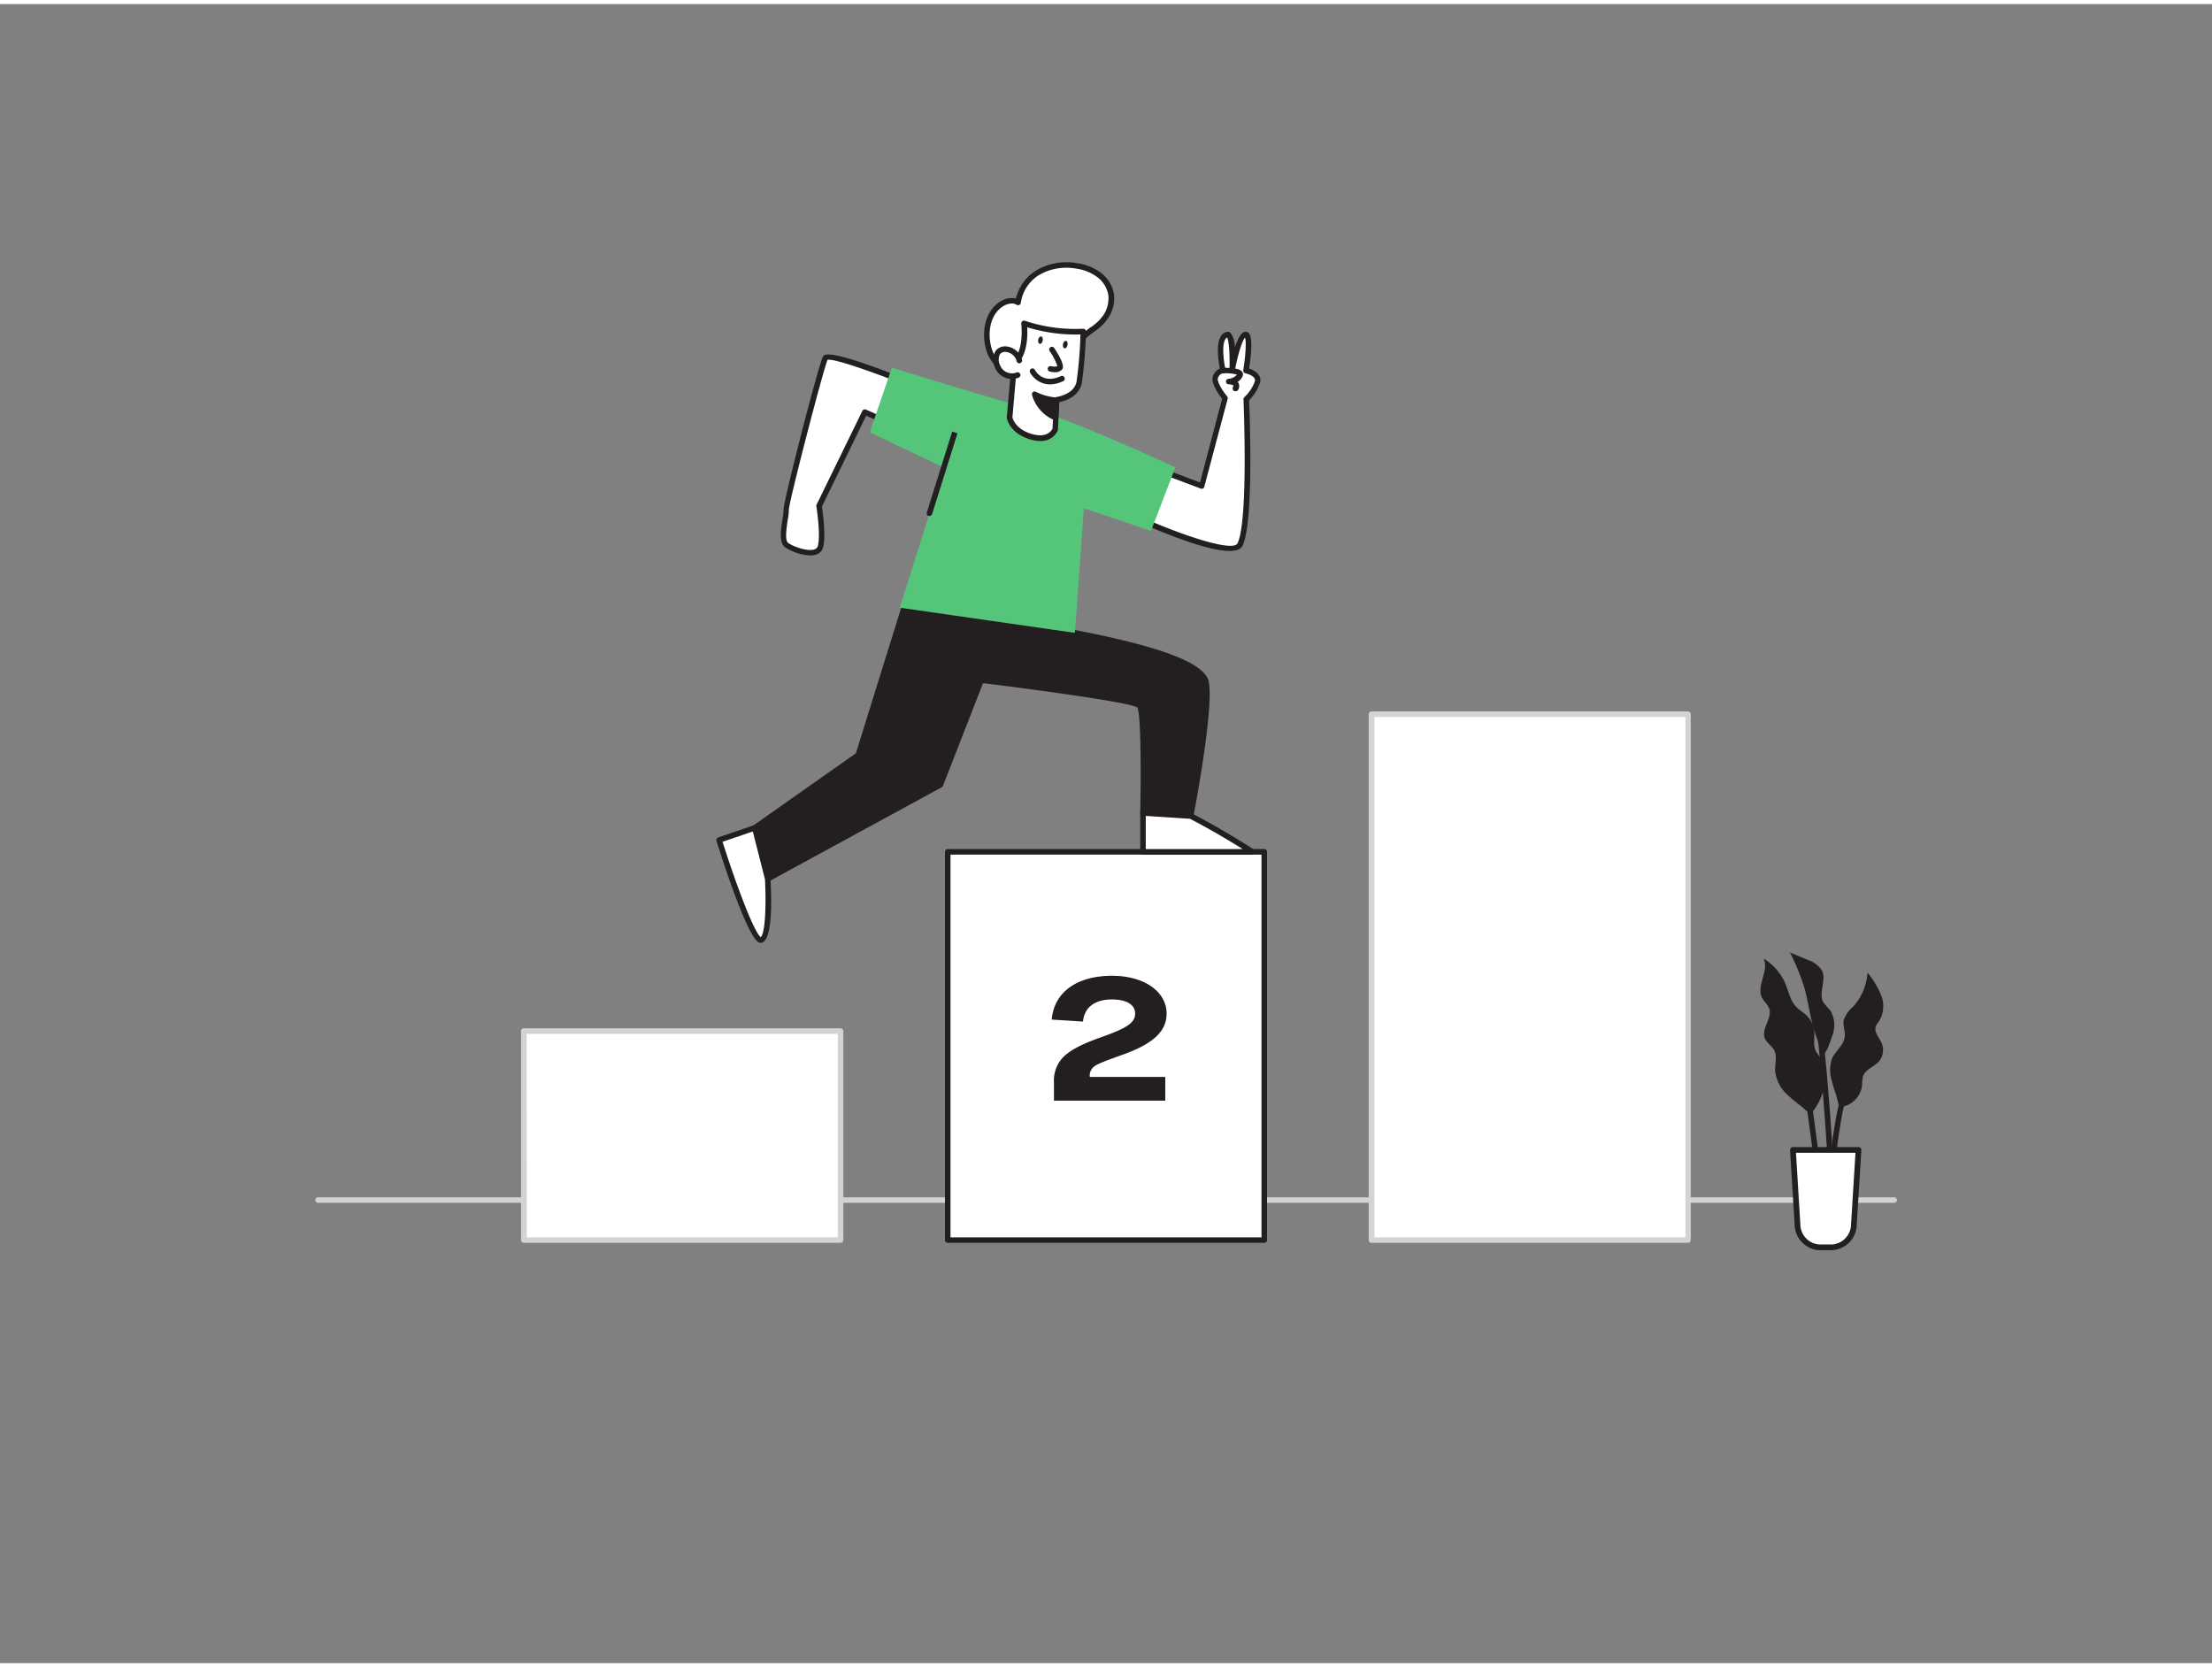 <svg xmlns="http://www.w3.org/2000/svg" viewBox="0 0 400 300" width="406" height="306" class="illustration styles_illustrationTablet__1DWOa"><rect x="0" y="0" width="400" height="300" fill="#808080" stroke="none"/><g id="_152_step_2_flatline" data-name="#152_step_2_flatline"><path d="M342.52,216.77h-285a.5.5,0,0,1-.5-.5.5.5,0,0,1,.5-.5h285a.5.5,0,0,1,.5.5A.5.5,0,0,1,342.52,216.77Z" fill="#d1d3d4"></path><path d="M210.53,84.62l6.76,2.54,4.22-15.91s-2.2-2.65-1.73-3.81a1.61,1.61,0,0,1,1.36-1.16s-1.35-6,.76-6.51c1.17-.27.93,6.3.93,6.3s1.17-6.39,2.41-6.31.07,6.51.07,6.51,2.4.52,2.12,2a7.91,7.91,0,0,1-2.07,3.17s1,22.06-1.14,26.3c-1.54,3.07-19.4-5.13-19.4-5.13" fill="#fff"></path><path d="M222.33,98.89c-4.6,0-14.29-4.25-17.72-5.83a.5.5,0,0,1,.42-.9c8.38,3.84,17.93,7,18.75,5.35,2-4.07,1.09-25.83,1.08-26.05a.49.49,0,0,1,.16-.38,7.16,7.16,0,0,0,1.91-2.91c.19-1-1.7-1.41-1.72-1.41a.51.51,0,0,1-.39-.57c.44-2.66.57-5.23.32-5.88-.47.44-1.31,3.07-1.82,5.85a.51.51,0,0,1-.55.41.5.5,0,0,1-.44-.52c.09-2.66-.1-5.2-.43-5.76-1,.47-.76,3.72-.27,5.88a.53.53,0,0,1-.1.42.51.51,0,0,1-.39.19s-.58,0-.9.84c-.23.58.81,2.3,1.66,3.31a.51.51,0,0,1,.1.45l-4.23,15.91a.46.46,0,0,1-.25.31.49.49,0,0,1-.41,0l-6.75-2.54a.5.5,0,1,1,.35-.93L217,86.5l4-15.13c-.6-.77-2.14-2.89-1.65-4.12a2.31,2.31,0,0,1,1.24-1.34c-.33-1.7-1-6.11,1.24-6.63a.76.76,0,0,1,.69.17,4.52,4.52,0,0,1,.78,2.66c.53-1.66,1.21-2.91,2-2.85a.77.77,0,0,1,.58.32c.74.92.27,4.65,0,6.32,1,.34,2.29,1.12,2,2.46a7.75,7.75,0,0,1-2,3.28c.1,2.46.87,22.2-1.2,26.32C224.34,98.62,223.5,98.89,222.33,98.89Z" fill="#231f20"></path><path d="M167.5,69.85S150,62.61,149.25,64s-7.15,26.26-7.07,27.44-1.22,5.5.09,6.42,5.58,2.41,6.15.23-.26-7.29-.26-7.29l8.3-17,8.14,3.57" fill="#fff"></path><path d="M146.53,99.7A9.27,9.27,0,0,1,142,98.25c-1.18-.82-.8-3.23-.5-5.16a10.35,10.35,0,0,0,.19-1.63c-.09-1.33,6.3-26.2,7.13-27.72.23-.44.95-1.76,18.88,5.65a.5.5,0,1,1-.38.93c-7.74-3.2-16.35-6.28-17.67-6-.85,2-7,25.79-7,27.09a9.6,9.6,0,0,1-.2,1.84c-.2,1.3-.58,3.73.08,4.19.93.66,3.52,1.61,4.78,1.15a.87.87,0,0,0,.59-.64c.53-2-.26-7-.26-7.08a.52.52,0,0,1,0-.3l8.3-17a.5.5,0,0,1,.65-.24l8.15,3.57a.5.5,0,0,1-.41.92l-7.7-3.38-8,16.43c.13.9.75,5.27.22,7.33a1.88,1.88,0,0,1-1.21,1.33A3.53,3.53,0,0,1,146.53,99.7Z" fill="#231f20"></path><rect x="94.72" y="185.67" width="57.24" height="37.8" fill="#fff"></rect><path d="M152,224H94.72a.5.5,0,0,1-.5-.5v-37.8a.5.5,0,0,1,.5-.5H152a.5.5,0,0,1,.5.5v37.8A.51.51,0,0,1,152,224Zm-56.74-1h56.24v-36.8H95.22Z" fill="#d1d3d4"></path><rect x="171.38" y="153.3" width="57.24" height="70.16" fill="#fff"></rect><path d="M228.62,224H171.38a.5.5,0,0,1-.5-.5V153.3a.5.5,0,0,1,.5-.5h57.24a.5.5,0,0,1,.5.5v70.17A.5.5,0,0,1,228.62,224Zm-56.74-1h56.24V153.8H171.88Z" fill="#231f20"></path><rect x="248.04" y="128.37" width="57.24" height="95.1" fill="#fff"></rect><path d="M305.28,224H248a.51.51,0,0,1-.5-.5v-95.1a.5.5,0,0,1,.5-.5h57.24a.5.5,0,0,1,.5.5v95.1A.5.5,0,0,1,305.28,224Zm-56.74-1h56.24v-94.1H248.54Z" fill="#d1d3d4"></path><path d="M188.56,112.73s28.29,4.11,29.53,9.85c1,4.76-2.77,24.22-2.77,24.22l-8.64-.5s.4-18.09-.61-19.4-28.63-4.64-28.63-4.64L170,141.19l-31.21,17L136.48,149l18.71-13.17,8.59-27.58Z" fill="#231f20"></path><path d="M138.83,158.73a.65.65,0,0,1-.2,0,.5.5,0,0,1-.28-.34L136,149.08a.5.5,0,0,1,.2-.53l18.57-13.07,8.54-27.42a.5.5,0,0,1,.56-.34l24.77,4.52c.3,0,7.29,1.07,14.34,2.78,9.93,2.39,15,4.83,15.59,7.46,1,4.8-2.61,23.62-2.76,24.42a.5.5,0,0,1-.52.4l-8.63-.5a.5.5,0,0,1-.47-.51c.18-8.57.07-18.18-.52-19.09-1.11-.87-17.54-3.14-27.91-4.4l-7.25,18.58a.55.55,0,0,1-.23.25l-31.21,17A.53.53,0,0,1,138.83,158.73Zm-1.78-9.56,2.1,8.31,30.5-16.64L177,122.08a.53.53,0,0,1,.53-.31c8.37,1,27.94,3.5,29,4.83s.82,14.46.72,19.23l7.72.45c.55-2.88,3.6-19.38,2.69-23.59-.95-4.44-21.34-8.34-29.11-9.47h0l-24.34-4.44-8.46,27.16a.51.51,0,0,1-.19.26Z" fill="#231f20"></path><path d="M330.14,193.74a5.09,5.09,0,0,0-.58-2.72,20.58,20.58,0,0,1-1.22-1.72c-.51-1.1-.15-2.4-.27-3.61a4.58,4.58,0,0,0-1.27-2.7c-.64-.64-1.46-1.08-2.06-1.74-1-1.1-1.28-2.64-1.84-4a10,10,0,0,0-4-4.67c1.08,2.18-1.38,5-.27,7.11.36.68,1,1.18,1.29,1.91.63,1.75-1.46,3.64-.79,5.38.33.87,1.26,1.37,1.7,2.19.58,1.11.12,2.46.17,3.71a6.82,6.82,0,0,0,2.36,4.47c.78.75,1.65,1.39,2.49,2.06,1,.81,1.43,1.66,2.31.36A11.16,11.16,0,0,0,330.14,193.74Z" fill="#231f20"></path><path d="M331.26,194.73a6.52,6.52,0,0,1,0-4c.62-1.42,2.15-2.43,2.33-4,.12-1-.39-2-.19-3a5.65,5.65,0,0,1,1.69-2.42,10.07,10.07,0,0,0,2.61-6.17,15.43,15.43,0,0,1,2.48,4.11,5.26,5.26,0,0,1-.36,4.63,4.6,4.6,0,0,0-.63,1c-.3,1,.54,1.91,1,2.84a3.26,3.26,0,0,1-.31,3.35c-.88,1.1-2.59,1.53-3,2.87a6.43,6.43,0,0,0-.15,1.52,4.47,4.47,0,0,1-3.22,3.84c-1,.25-1-.16-1.21-1C332,197.05,331.54,195.91,331.26,194.73Z" fill="#231f20"></path><path d="M327.93,185.12c-.74-2.57-1-5.26-1.82-7.81a41.6,41.6,0,0,0-2.43-5.82l3.19,1.34a4.7,4.7,0,0,1,2.61,1.94c.83,1.73-.67,4,.21,5.68A14.54,14.54,0,0,0,331,182a5.23,5.23,0,0,1,.28,4.67c-.22.65-1.19,4.06-2.05,3.11-.34-.37-.37-1.79-.52-2.3C328.44,186.7,328.16,185.92,327.93,185.12Z" fill="#231f20"></path><path d="M329.45,219.27c-.63-4.2-2.62-19-2.64-19.15l1-.13c0,.15,2,14.94,2.64,19.13Z" fill="#231f20"></path><path d="M330.65,223.2h-1c0-5,2.15-24.15,3.37-25.49l.74.67C332.9,199.52,330.69,217.16,330.65,223.2Z" fill="#231f20"></path><path d="M331.73,222.26l-1,0c.47-10.72-1.81-33.28-1.83-33.5l1-.11C329.92,188.83,332.2,211.46,331.73,222.26Z" fill="#231f20"></path><path d="M324.22,207.21h11.86l-.83,13.46a4.19,4.19,0,0,1-4,4.14H329a4.18,4.18,0,0,1-3.95-4.14Z" fill="#fff"></path><path d="M331.29,225.33H329a4.71,4.71,0,0,1-4.47-4.62l-.83-13.47a.51.51,0,0,1,.52-.55h11.86a.51.51,0,0,1,.51.55l-.83,13.47A4.71,4.71,0,0,1,331.29,225.33Zm-6.52-17.61.79,12.92A3.69,3.69,0,0,0,329,224.3h2.29a3.69,3.69,0,0,0,3.44-3.66l.8-12.92Z" fill="#231f20"></path><path d="M206.68,146.3v7l19.76,0s-5.32-3.48-11.13-6.48Z" fill="#fff"></path><path d="M206.69,153.8a.5.5,0,0,1-.35-.14.49.49,0,0,1-.15-.36v-7a.51.51,0,0,1,.53-.5l8.64.5a.66.66,0,0,1,.2.06c5.77,3,11.12,6.47,11.17,6.5a.5.5,0,0,1-.27.92l-19.76,0Zm.5-7v6l17.54,0c-1.95-1.22-5.65-3.47-9.55-5.48Z" fill="#231f20"></path><path d="M136.48,149,130,151.17s6,19,7.7,18.05,1.09-11,1.09-11Z" fill="#fff"></path><path d="M137.6,169.76a.91.91,0,0,1-.32-.06c-2.06-.81-6.43-14.28-7.72-18.38a.51.51,0,0,1,.32-.63l6.44-2.2a.47.47,0,0,1,.4,0,.54.54,0,0,1,.25.32l2.34,9.27c.17,2.51.52,10.49-1.33,11.54A.76.76,0,0,1,137.6,169.76Zm-6.94-18.28c2.55,8.05,5.75,16.46,6.91,17.24.83-.78,1-5.94.76-10.46l-2.2-8.65Z" fill="#231f20"></path><path d="M161.28,65.75l-4,11.69,13.43,6.38-8,25.33,31.66,4.55L196,91.17l12.13,4.11,4.41-11.5s-18.3-8.54-25.4-10.37S161.28,65.75,161.28,65.75Z" fill="#55c57a"></path><path d="M199.88,56.6a6,6,0,0,0,1-4.18,5.67,5.67,0,0,0-2.27-3.52,9.11,9.11,0,0,0-4-1.56,10.34,10.34,0,0,0-6.74,1.07,7.5,7.5,0,0,0-3.81,5.5,3,3,0,0,0-2.92.27c-2.46,1.47-3.17,4.85-2.51,7.65a6.65,6.65,0,0,0,1.14,2.56,7,7,0,0,0,2,1.65c3.37,2,8.06,2,10.89-.72,1.52-1.45,1.8-3.75,3.19-5.14S198.81,58.23,199.88,56.6Z" fill="#fff"></path><path d="M187.05,67.94a11.07,11.07,0,0,1-5.5-1.47,6.44,6.44,0,0,1-3.36-4.53c-.65-2.76-.07-6.5,2.75-8.19a3.75,3.75,0,0,1,2.77-.52,8.2,8.2,0,0,1,4-5.26,10.78,10.78,0,0,1,7.07-1.12,9.4,9.4,0,0,1,4.18,1.65,6.15,6.15,0,0,1,2.46,3.84,6.37,6.37,0,0,1-1.08,4.53,9.39,9.39,0,0,1-2.5,2.39,12.89,12.89,0,0,0-1.56,1.27,7.54,7.54,0,0,0-1.41,2.32,9.06,9.06,0,0,1-1.8,2.83A8.49,8.49,0,0,1,187.05,67.94ZM183,54.14a3.19,3.19,0,0,0-1.54.46c-2.39,1.44-2.86,4.69-2.28,7.11a6,6,0,0,0,1.05,2.37,6.09,6.09,0,0,0,1.83,1.52c3.4,2,7.82,1.72,10.29-.64a8,8,0,0,0,1.58-2.53,8.82,8.82,0,0,1,1.61-2.61,14,14,0,0,1,1.68-1.37,8.47,8.47,0,0,0,2.26-2.13h0a5.51,5.51,0,0,0,.93-3.81,5.2,5.2,0,0,0-2.08-3.21,8.52,8.52,0,0,0-3.74-1.47,9.89,9.89,0,0,0-6.41,1A7.05,7.05,0,0,0,184.6,54a.47.47,0,0,1-.26.39.52.52,0,0,1-.47,0A1.81,1.81,0,0,0,183,54.14Z" fill="#231f20"></path><path d="M191.08,71.56l-.27,5.31s-.81,2.39-4.32,1.38-3.93-3.47-3.93-3.47l.85-9.88s2.3-1.42,1.76-7.16a29.35,29.35,0,0,0,10.71,1.47,84.36,84.36,0,0,1-.74,9.19C194.6,71.13,191.08,71.56,191.08,71.56Z" fill="#fff"></path><path d="M188.08,79a6.26,6.26,0,0,1-1.73-.27c-3.77-1.08-4.27-3.75-4.29-3.87a.48.48,0,0,1,0-.12l.86-9.88a.48.48,0,0,1,.23-.38s2-1.4,1.53-6.69a.5.5,0,0,1,.66-.52,29,29,0,0,0,10.5,1.44.49.49,0,0,1,.38.14.47.47,0,0,1,.16.37,81.76,81.76,0,0,1-.75,9.28c-.49,2.48-3,3.26-4.07,3.48l-.25,4.91a.35.35,0,0,1,0,.14A3.27,3.27,0,0,1,188.08,79Zm-5-4.25c.09.34.67,2.19,3.56,3,2.73.78,3.55-.69,3.69-1l.27-5.23a.5.5,0,0,1,.44-.47s3.17-.42,3.63-2.76a74,74,0,0,0,.71-8.55,29.88,29.88,0,0,1-9.63-1.3c.24,4.44-1.26,6.2-1.84,6.71Zm7.75,2.12h0Z" fill="#231f20"></path><path d="M184.29,64.48a2.75,2.75,0,0,0-2.41-2.05,1.7,1.7,0,0,0-1.46.57,2.67,2.67,0,0,0-.09,2.49,2.83,2.83,0,0,0,1.49,1.57,2.86,2.86,0,0,0,2.17,0" fill="#fff"></path><path d="M183,67.8a3.25,3.25,0,0,1-1.34-.28,3.31,3.31,0,0,1-1.76-1.86,3.17,3.17,0,0,1,.17-3,2.19,2.19,0,0,1,1.89-.76,3.26,3.26,0,0,1,2.86,2.45.51.51,0,0,1-.39.59.49.49,0,0,1-.59-.39,2.26,2.26,0,0,0-2-1.66,1.23,1.23,0,0,0-1,.39,2.19,2.19,0,0,0,0,2,2.29,2.29,0,0,0,3,1.33.5.5,0,0,1,.65.29.49.49,0,0,1-.28.64A3.17,3.17,0,0,1,183,67.8Z" fill="#231f20"></path><path d="M190.84,66.57a3.56,3.56,0,0,1-1-.13.5.5,0,0,1-.36-.61.5.5,0,0,1,.61-.35,2.14,2.14,0,0,0,1.12,0,10.19,10.19,0,0,0-1.38-2.7.5.5,0,1,1,.83-.55c2.06,3.12,1.54,3.68,1.35,3.89A1.63,1.63,0,0,1,190.84,66.57Z" fill="#231f20"></path><path d="M191.08,71.56a10.61,10.61,0,0,1-4-1,6.49,6.49,0,0,0,3.76,4.23Z" fill="#231f20"></path><path d="M190.86,75.25l-.16,0a7,7,0,0,1-4.08-4.58.5.5,0,0,1,.2-.53.48.48,0,0,1,.56,0,9.87,9.87,0,0,0,3.73,1,.49.49,0,0,1,.46.53l-.21,3.19a.47.47,0,0,1-.22.38A.47.47,0,0,1,190.86,75.25ZM188,71.49A5.81,5.81,0,0,0,190.42,74l.13-2A13.62,13.62,0,0,1,188,71.49Z" fill="#231f20"></path><ellipse cx="188.15" cy="60.77" rx="0.68" ry="0.41" transform="translate(93.23 234.22) rotate(-79.21)" fill="#231f20"></ellipse><ellipse cx="192.64" cy="61.57" rx="0.68" ry="0.41" transform="translate(96.09 239.28) rotate(-79.21)" fill="#231f20"></ellipse><path d="M186.71,66.38s1.52,3.08,5.3,1.37" fill="#fff"></path><path d="M189.85,68.77a4.17,4.17,0,0,1-3.59-2.17.51.51,0,0,1,.22-.67.5.5,0,0,1,.67.23c.06.12,1.38,2.62,4.66,1.13a.5.5,0,1,1,.41.91A5.68,5.68,0,0,1,189.85,68.77Z" fill="#231f20"></path><path d="M221.14,66.28s3.47-.14,3.05.84-2,1.15-2,1.15,1.87-.07,1.17,1.24" fill="#fff"></path><path d="M223.39,70a.52.52,0,0,1-.24-.05.51.51,0,0,1-.2-.68c.11-.21.1-.31.09-.32s-.47-.2-.81-.19a.5.5,0,0,1-.07-1,2.29,2.29,0,0,0,1.52-.75,7.24,7.24,0,0,0-2.52-.24.5.5,0,1,1,0-1c1.07,0,2.95,0,3.46.72a.82.82,0,0,1,.07.82,2.14,2.14,0,0,1-.88,1l.12.16a1.25,1.25,0,0,1-.06,1.32A.49.49,0,0,1,223.39,70Z" fill="#231f20"></path><path d="M168.07,92.56l-.15,0a.5.5,0,0,1-.32-.63c.13-.43,4.59-14.62,4.59-14.62l.95.3-4.59,14.62A.5.5,0,0,1,168.07,92.56Z" fill="#231f20"></path><path d="M197.08,194h13.64v4.29H190.59V195a6.07,6.07,0,0,1,1.71-4.62c1.31-1.28,3.42-2.36,6.76-3.54,4.74-1.67,6.21-2.65,6.21-4.29s-1.59-2.56-4.18-2.56c-3.1,0-5,1.41-5.25,4l-5.65-.36c.4-4.94,4.54-7.92,10.9-7.92,5.85,0,9.87,2.88,9.87,6.84,0,3.24-2.5,5.47-7.88,7.41-4.33,1.54-5,1.86-5.53,2.45A2,2,0,0,0,197.08,194Z" fill="#231f20"></path></g></svg>